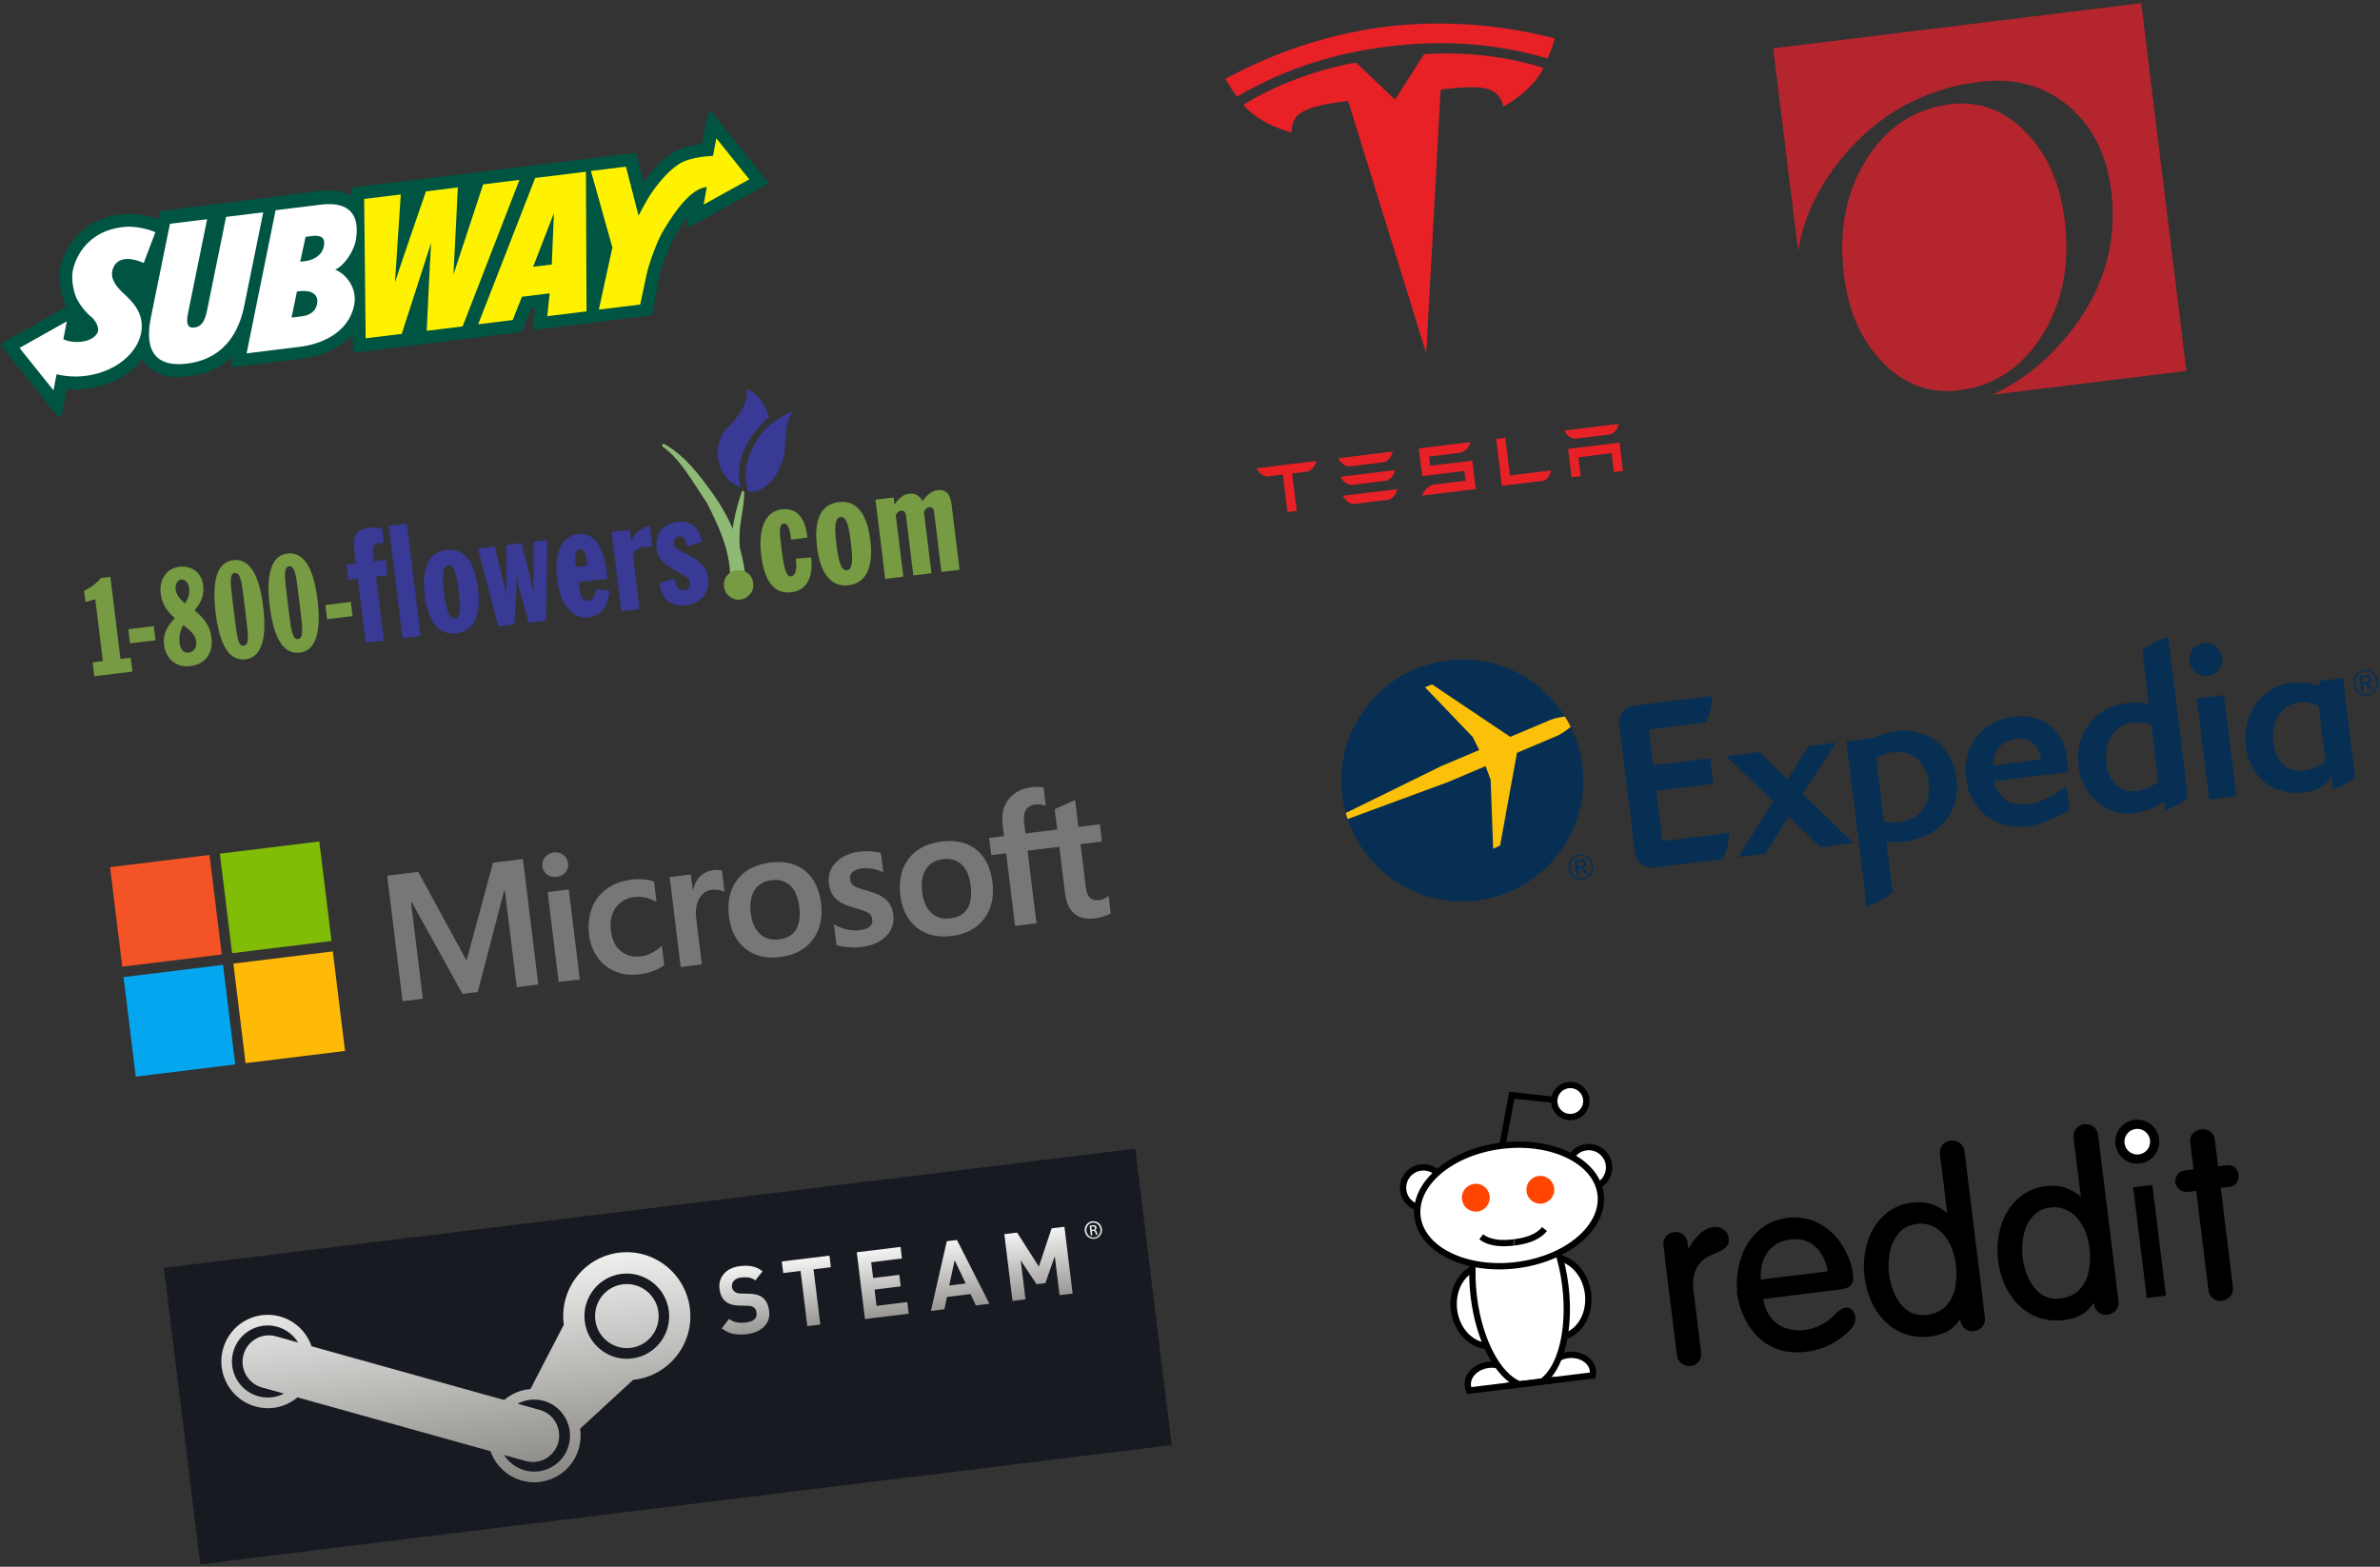 <?xml version="1.0" encoding="UTF-8" standalone="no"?>
<svg width="518px" height="341px" viewBox="0 0 518 341" version="1.1" xmlns="http://www.w3.org/2000/svg" xmlns:xlink="http://www.w3.org/1999/xlink">
    <rect x="0" y="0" width="518" height="341" fill="#333333" stroke="none"/>
    <!-- Generator: Sketch 41.2 (35397) - http://www.bohemiancoding.com/sketch -->
    <title>Group 2</title>
    <desc>Created with Sketch.</desc>
    <defs>
        <linearGradient x1="50%" y1="0%" x2="50%" y2="100%" id="linearGradient-1">
            <stop stop-color="#F6F6F6" offset="0%"></stop>
            <stop stop-color="#989693" offset="100%"></stop>
        </linearGradient>
        <linearGradient x1="50%" y1="0%" x2="50%" y2="100%" id="linearGradient-2">
            <stop stop-color="#EFEFEE" offset="0%"></stop>
            <stop stop-color="#84827E" offset="100%"></stop>
        </linearGradient>
    </defs>
    <g id="Page-1" stroke="none" stroke-width="1" fill="none" fill-rule="evenodd">
        <g id="Desktop-HD-Copy-5" transform="translate(-122, -913)">
            <g id="Group-2" transform="translate(386.952, 1074.657) rotate(-7) translate(-386.952, -1074.657) translate(133.452, 924.157)">
                <g id="Overstock_com" transform="translate(392, 15)" fill="#B4252E">
                    <g id="Group-16" transform="translate(-0, -0)">
                        <path d="M0,0.232 L0,44.716 C2.012,37.733 5.98,31.41 11.931,25.756 C20.921,17.213 31.525,12.942 43.737,12.942 C51.314,12.942 57.46,15.443 62.172,20.445 C66.883,25.446 69.241,31.98 69.241,40.046 C69.241,51.72 64.724,61.811 55.696,70.321 C50.416,75.299 44.559,78.809 38.137,80.876 L80.701,80.876 L80.701,0.232 L0,0.232 Z M50.555,69.272 C55.798,62.767 58.418,54.693 58.418,45.047 C58.418,36.974 56.371,30.281 52.275,24.967 C48.179,19.654 43.03,16.997 36.831,16.997 C28.977,16.997 22.42,20.243 17.159,26.732 C11.898,33.221 9.268,41.321 9.268,51.029 C9.268,59.138 11.316,65.832 15.411,71.112 C19.508,76.393 24.712,79.031 31.024,79.031 C38.803,79.031 45.313,75.778 50.555,69.272 L50.555,69.272 Z" id="Fill-15"></path>
                    </g>
                </g>
                <g id="Reddit_logo_and_wordmark" transform="translate(280, 233)">
                    <g id="svg2">
                        <g id="g12" transform="translate(91.5, 32.5) scale(1, -1) translate(-91.5, -32.5) ">
                            <g id="g16">
                                <g id="g18-Clipped">
                                    <g id="g18">
                                        <g id="g24" transform="translate(23.534, 9.394)" fill="#FFFFFF">
                                            <path d="M8.201,18.043 C12.198,18.043 15.438,14.134 15.438,9.31 C15.438,4.484 12.198,0.577 8.201,0.577 C4.204,0.577 0.968,4.484 0.968,9.31 C0.968,14.134 4.204,18.043 8.201,18.043" id="path26"></path>
                                        </g>
                                        <g id="g28" transform="translate(23.534, 9.394)" stroke="#000000" stroke-width="1.375">
                                            <path d="M8.201,18.043 C12.198,18.043 15.438,14.134 15.438,9.31 C15.438,4.484 12.198,0.577 8.201,0.577 C4.204,0.577 0.968,4.484 0.968,9.31 C0.968,14.134 4.204,18.043 8.201,18.043 Z" id="path30"></path>
                                        </g>
                                        <g id="g32" transform="translate(10.508, 0.879)" fill="#FFFFFF">
                                            <path d="M9.841,3.64207309e-16 C9.945,0.323 10.019,0.658 10.019,1.009 C10.019,3.241 7.786,5.05 5.032,5.05 C2.278,5.05 0.048,3.241 0.048,1.009 C0.048,0.658 0.12,0.323 0.225,0 L9.841,3.64207309e-16 Z" id="path34"></path>
                                        </g>
                                        <g id="g36" transform="translate(10.508, 0.879)" stroke="#000000" stroke-width="1.375">
                                            <path d="M9.841,3.64207309e-16 C9.945,0.323 10.019,0.658 10.019,1.009 C10.019,3.241 7.786,5.05 5.032,5.05 C2.278,5.05 0.048,3.241 0.048,1.009 C0.048,0.658 0.12,0.323 0.225,0 L9.841,3.64207309e-16 Z" id="path38"></path>
                                        </g>
                                        <g id="g40" transform="translate(27.969, 0.879)" fill="#FFFFFF">
                                            <path d="M9.841,3.64207309e-16 C9.945,0.323 10.017,0.658 10.017,1.009 C10.017,3.241 7.785,5.05 5.031,5.05 C2.277,5.05 0.046,3.241 0.046,1.009 C0.046,0.658 0.118,0.323 0.221,0 L9.841,3.64207309e-16 Z" id="path42"></path>
                                        </g>
                                        <g id="g44" transform="translate(27.969, 0.879)" stroke="#000000" stroke-width="1.375">
                                            <path d="M9.841,3.64207309e-16 C9.945,0.323 10.017,0.658 10.017,1.009 C10.017,3.241 7.785,5.05 5.031,5.05 C2.277,5.05 0.046,3.241 0.046,1.009 C0.046,0.658 0.118,0.323 0.221,0 L9.841,3.64207309e-16 Z" id="path46"></path>
                                        </g>
                                        <g id="g48" transform="translate(0.802, 40.983)" fill="#FFFFFF">
                                            <path d="M9.841,4.921 C9.841,2.472 7.857,0.489 5.408,0.489 C2.961,0.489 0.978,2.472 0.978,4.921 C0.978,7.37 2.961,9.354 5.408,9.354 C7.857,9.354 9.841,7.37 9.841,4.921" id="path50"></path>
                                        </g>
                                        <g id="g52" transform="translate(0.802, 40.983)" stroke="#000000" stroke-width="1.375">
                                            <path d="M9.841,4.921 C9.841,2.472 7.857,0.489 5.408,0.489 C2.961,0.489 0.978,2.472 0.978,4.921 C0.978,7.37 2.961,9.354 5.408,9.354 C7.857,9.354 9.841,7.37 9.841,4.921 Z" id="path54"></path>
                                        </g>
                                        <g id="g56" transform="translate(37.055, 40.983)" fill="#FFFFFF">
                                            <path d="M9.841,4.921 C9.841,2.472 7.857,0.489 5.408,0.489 C2.961,0.489 0.978,2.472 0.978,4.921 C0.978,7.37 2.961,9.354 5.408,9.354 C7.857,9.354 9.841,7.37 9.841,4.921" id="path58"></path>
                                        </g>
                                        <g id="g60" transform="translate(37.055, 40.983)" stroke="#000000" stroke-width="1.375">
                                            <path d="M9.841,4.921 C9.841,2.472 7.857,0.489 5.408,0.489 C2.961,0.489 0.978,2.472 0.978,4.921 C0.978,7.37 2.961,9.354 5.408,9.354 C7.857,9.354 9.841,7.37 9.841,4.921 Z" id="path62"></path>
                                        </g>
                                        <g id="g64" transform="translate(24.502, 52.618)" stroke-width="1.375" stroke="#000000">
                                            <polyline id="path66" points="12.122 8.841 3.258 10.928 0.001 0.63"></polyline>
                                        </g>
                                        <g id="g68" transform="translate(8.61, 9.394)" fill="#FFFFFF">
                                            <path d="M8.201,18.043 C12.198,18.043 15.436,14.134 15.436,9.31 C15.436,4.484 12.198,0.577 8.201,0.577 C4.206,0.577 0.968,4.484 0.968,9.31 C0.968,14.134 4.206,18.043 8.201,18.043" id="path70"></path>
                                        </g>
                                        <g id="g72" transform="translate(8.61, 9.394)" stroke="#000000" stroke-width="1.375">
                                            <path d="M8.201,18.043 C12.198,18.043 15.436,14.134 15.436,9.31 C15.436,4.484 12.198,0.577 8.201,0.577 C4.206,0.577 0.968,4.484 0.968,9.31 C0.968,14.134 4.206,18.043 8.201,18.043 Z" id="path74"></path>
                                        </g>
                                        <g id="g76" transform="translate(36.534, 56.822)" fill="#FFFFFF">
                                            <path d="M7.201,3.921 C7.201,1.992 5.636,0.427 3.709,0.427 C1.777,0.427 0.214,1.992 0.214,3.921 C0.214,5.851 1.777,7.414 3.709,7.414 C5.636,7.414 7.201,5.851 7.201,3.921" id="path78"></path>
                                        </g>
                                        <g id="g80" transform="translate(36.534, 56.822)" stroke="#000000" stroke-width="1.375">
                                            <path d="M7.201,3.921 C7.201,1.992 5.636,0.427 3.709,0.427 C1.777,0.427 0.214,1.992 0.214,3.921 C0.214,5.851 1.777,7.414 3.709,7.414 C5.636,7.414 7.201,5.851 7.201,3.921 Z" id="path82"></path>
                                        </g>
                                        <g id="g84" transform="translate(13.588, 0.875)" fill="#FFFFFF">
                                            <path d="M8.201,0 L13.106,0 C17.462,2.267 20.69,10.399 20.69,20.111 C20.69,31.576 16.196,40.87 10.653,40.87 C5.109,40.87 0.617,31.576 0.617,20.111 C0.617,10.399 3.845,2.267 8.201,0" id="path86"></path>
                                        </g>
                                        <g id="g88" transform="translate(13.588, 0.875)" stroke="#000000" stroke-width="1.375">
                                            <path d="M8.201,0 L13.106,0 C17.462,2.267 20.69,10.399 20.69,20.111 C20.69,31.576 16.196,40.87 10.653,40.87 C5.109,40.87 0.617,31.576 0.617,20.111 C0.617,10.399 3.845,2.267 8.201,0 Z" id="path90"></path>
                                        </g>
                                        <g id="g92" transform="translate(3.309, 26.686)" fill="#FFFFFF">
                                            <path d="M41.006,13.122 C41.006,5.887 32.019,0.023 20.931,0.023 C9.845,0.023 0.858,5.887 0.858,13.122 C0.858,20.357 9.845,26.223 20.931,26.223 C32.019,26.223 41.006,20.357 41.006,13.122" id="path94"></path>
                                        </g>
                                        <g id="g96" transform="translate(3.309, 26.686)" stroke="#000000" stroke-width="1.375">
                                            <path d="M41.006,13.122 C41.006,5.887 32.019,0.023 20.931,0.023 C9.845,0.023 0.858,5.887 0.858,13.122 C0.858,20.357 9.845,26.223 20.931,26.223 C32.019,26.223 41.006,20.357 41.006,13.122 Z" id="path98"></path>
                                        </g>
                                        <g id="g100" transform="translate(18.961, 0.879)" stroke="#000000" stroke-width="1.375">
                                            <path d="M0,0 L10.819,0" id="path102"></path>
                                        </g>
                                        <g id="g104" transform="translate(56.898, 0.681)" fill="#000000">
                                            <path d="M0,26.244 C0,26.972 0.218,27.551 0.658,27.981 C1.097,28.406 1.629,28.622 2.255,28.622 C2.893,28.622 3.438,28.412 3.884,27.994 C4.334,27.571 4.558,26.99 4.558,26.244 L4.558,23.88 L4.662,23.88 C5.352,25.088 6.258,26.178 7.384,27.154 C8.511,28.127 9.692,28.642 10.926,28.693 C11.618,28.693 12.228,28.463 12.763,28.01 C13.296,27.556 13.566,26.993 13.566,26.318 C13.566,25.527 13.293,24.948 12.745,24.576 C12.197,24.203 11.4,23.884 10.355,23.613 C9.312,23.341 8.634,23.124 8.324,22.952 C5.813,21.591 4.558,19.26 4.558,15.961 L4.558,2.387 C4.558,1.634 4.347,1.05 3.923,0.636 C3.5,0.221 2.977,0.015 2.355,0.015 C1.698,0.015 1.14,0.231 0.684,0.666 C0.226,1.104 0,1.716 0,2.495 L0,26.244 Z" id="path106"></path>
                                        </g>
                                        <g id="g108" transform="translate(56.898, 0.681)" stroke="#000000" stroke-width="0.747">
                                            <path d="M0,26.244 C0,26.972 0.218,27.551 0.658,27.981 C1.097,28.406 1.629,28.622 2.255,28.622 C2.893,28.622 3.438,28.412 3.884,27.994 C4.334,27.571 4.558,26.99 4.558,26.244 L4.558,23.88 L4.662,23.88 C5.352,25.088 6.258,26.178 7.384,27.154 C8.511,28.127 9.692,28.642 10.926,28.693 C11.618,28.693 12.228,28.463 12.763,28.01 C13.296,27.556 13.566,26.993 13.566,26.318 C13.566,25.527 13.293,24.948 12.745,24.576 C12.197,24.203 11.4,23.884 10.355,23.613 C9.312,23.341 8.634,23.124 8.324,22.952 C5.813,21.591 4.558,19.26 4.558,15.961 L4.558,2.387 C4.558,1.634 4.347,1.05 3.923,0.636 C3.5,0.221 2.977,0.015 2.355,0.015 C1.698,0.015 1.14,0.231 0.684,0.666 C0.226,1.104 0,1.716 0,2.495 L0,26.244 Z" id="path110"></path>
                                        </g>
                                        <g id="g112" transform="translate(71.368, 0.349)" fill="#000000">
                                            <path d="M4.921,16.402 L20.346,16.402 C20.296,18.976 19.611,21.038 18.29,22.604 C16.97,24.167 15.162,24.978 12.864,25.028 C10.525,25.028 8.644,24.269 7.215,22.76 C5.788,21.248 5.024,19.127 4.921,16.402 M0.254,14.936 C0.358,17.331 0.909,19.599 1.903,21.751 C2.898,23.897 4.317,25.635 6.161,26.972 C8.003,28.307 10.17,28.99 12.659,29.024 C15.075,29.024 17.223,28.373 19.101,27.069 C20.975,25.765 22.424,24.039 23.444,21.891 C24.466,19.739 24.976,17.495 24.976,15.149 C24.976,13.647 24.118,12.894 22.402,12.894 L4.921,12.894 C4.955,11.031 5.352,9.454 6.116,8.172 C6.879,6.889 7.899,5.931 9.182,5.295 C10.463,4.66 11.882,4.343 13.443,4.343 C16.178,4.343 18.691,5.309 20.977,7.245 C21.764,7.814 22.343,8.096 22.712,8.096 C23.227,8.096 23.626,7.904 23.915,7.522 C24.202,7.14 24.345,6.676 24.345,6.135 C24.345,5.549 24.118,4.986 23.665,4.447 C22.634,3.353 21.172,2.396 19.281,1.576 C17.39,0.756 15.354,0.346 13.176,0.346 C10.893,0.346 8.908,0.774 7.224,1.637 C5.537,2.495 4.181,3.641 3.151,5.062 C2.119,6.484 1.37,8.022 0.897,9.674 C0.426,11.321 0.177,12.991 0.153,14.679 C0.197,14.764 0.223,14.828 0.236,14.864 C0.248,14.905 0.254,14.926 0.254,14.936" id="path114"></path>
                                        </g>
                                        <g id="g116" transform="translate(71.368, 0.349)" stroke="#000000" stroke-width="0.747">
                                            <path d="M4.921,16.402 L20.346,16.402 C20.296,18.976 19.611,21.038 18.29,22.604 C16.97,24.167 15.162,24.978 12.864,25.028 C10.525,25.028 8.644,24.269 7.215,22.76 C5.788,21.248 5.024,19.127 4.921,16.402 Z M0.254,14.936 C0.358,17.331 0.909,19.599 1.903,21.751 C2.898,23.897 4.317,25.635 6.161,26.972 C8.003,28.307 10.17,28.99 12.659,29.024 C15.075,29.024 17.223,28.373 19.101,27.069 C20.975,25.765 22.424,24.039 23.444,21.891 C24.466,19.739 24.976,17.495 24.976,15.149 C24.976,13.647 24.118,12.894 22.402,12.894 L4.921,12.894 C4.955,11.031 5.352,9.454 6.116,8.172 C6.879,6.889 7.899,5.931 9.182,5.295 C10.463,4.66 11.882,4.343 13.443,4.343 C16.178,4.343 18.691,5.309 20.977,7.245 C21.764,7.814 22.343,8.096 22.712,8.096 C23.227,8.096 23.626,7.904 23.915,7.522 C24.202,7.14 24.345,6.676 24.345,6.135 C24.345,5.549 24.118,4.986 23.665,4.447 C22.634,3.353 21.172,2.396 19.281,1.576 C17.39,0.756 15.354,0.346 13.176,0.346 C10.893,0.346 8.908,0.774 7.224,1.637 C5.537,2.495 4.181,3.641 3.151,5.062 C2.119,6.484 1.37,8.022 0.897,9.674 C0.426,11.321 0.177,12.991 0.153,14.679 C0.197,14.764 0.223,14.828 0.236,14.864 C0.248,14.905 0.254,14.926 0.254,14.936 L0.254,14.936 Z" id="path118"></path>
                                        </g>
                                        <g id="g120" transform="translate(99.212, 0.354)" fill="#000000">
                                            <path d="M4.921,14.762 C4.921,11.918 5.534,9.492 6.764,7.486 C7.99,5.482 9.823,4.43 12.256,4.34 C14.195,4.34 15.764,4.84 16.973,5.849 C18.171,6.855 19.032,8.134 19.544,9.684 C20.062,11.236 20.337,12.892 20.385,14.659 C20.385,16.691 20.057,18.497 19.396,20.078 C18.74,21.658 17.823,22.88 16.653,23.738 C15.481,24.594 14.157,25.024 12.677,25.024 C10.932,25.024 9.486,24.507 8.329,23.488 C7.174,22.463 6.326,21.174 5.788,19.622 C5.254,18.072 4.965,16.45 4.921,14.762 L4.921,14.762 Z M19.858,25.242 L19.858,39.044 C19.858,39.766 20.083,40.33 20.531,40.742 C20.98,41.155 21.512,41.36 22.119,41.36 C22.796,41.36 23.357,41.155 23.81,40.744 C24.259,40.332 24.486,39.733 24.486,38.946 L24.486,2.716 C24.486,1.97 24.253,1.391 23.79,0.969 C23.329,0.549 22.77,0.341 22.119,0.341 C21.54,0.341 21.015,0.549 20.551,0.968 C20.09,1.386 19.858,1.934 19.858,2.606 L19.858,4.119 L19.752,4.119 C19.255,3.11 18.443,2.245 17.311,1.517 C16.181,0.791 14.654,0.4 12.73,0.341 C10.261,0.341 8.091,0.943 6.23,2.152 C4.365,3.358 2.921,5.039 1.891,7.199 C0.868,9.354 0.336,11.802 0.294,14.544 C0.294,16.506 0.579,18.371 1.153,20.142 C1.729,21.917 2.541,23.464 3.587,24.789 C4.634,26.109 5.89,27.146 7.352,27.894 C8.815,28.644 10.419,29.019 12.162,29.019 C15.307,29.019 17.841,27.759 19.752,25.242 L19.858,25.242 Z" id="path122"></path>
                                        </g>
                                        <g id="g124" transform="translate(99.212, 0.354)" stroke="#000000" stroke-width="0.747">
                                            <path d="M4.921,14.762 C4.921,11.918 5.534,9.492 6.764,7.486 C7.99,5.482 9.823,4.43 12.256,4.34 C14.195,4.34 15.764,4.84 16.973,5.849 C18.171,6.855 19.032,8.134 19.544,9.684 C20.062,11.236 20.337,12.892 20.385,14.659 C20.385,16.691 20.057,18.497 19.396,20.078 C18.74,21.658 17.823,22.88 16.653,23.738 C15.481,24.594 14.157,25.024 12.677,25.024 C10.932,25.024 9.486,24.507 8.329,23.488 C7.174,22.463 6.326,21.174 5.788,19.622 C5.254,18.072 4.965,16.45 4.921,14.762 Z M19.858,25.242 L19.858,39.044 C19.858,39.766 20.083,40.33 20.531,40.742 C20.98,41.155 21.512,41.36 22.119,41.36 C22.796,41.36 23.357,41.155 23.81,40.744 C24.259,40.332 24.486,39.733 24.486,38.946 L24.486,2.716 C24.486,1.97 24.253,1.391 23.79,0.969 C23.329,0.549 22.77,0.341 22.119,0.341 C21.54,0.341 21.015,0.549 20.551,0.968 C20.09,1.386 19.858,1.934 19.858,2.606 L19.858,4.119 L19.752,4.119 C19.255,3.11 18.443,2.245 17.311,1.517 C16.181,0.791 14.654,0.4 12.73,0.341 C10.261,0.341 8.091,0.943 6.23,2.152 C4.365,3.358 2.921,5.039 1.891,7.199 C0.868,9.354 0.336,11.802 0.294,14.544 C0.294,16.506 0.579,18.371 1.153,20.142 C1.729,21.917 2.541,23.464 3.587,24.789 C4.634,26.109 5.89,27.146 7.352,27.894 C8.815,28.644 10.419,29.019 12.162,29.019 C15.307,29.019 17.841,27.759 19.752,25.242 L19.858,25.242 Z" id="path126"></path>
                                        </g>
                                        <g id="g128" transform="translate(128.508, 0.354)" fill="#000000">
                                            <path d="M4.921,14.762 C4.921,11.918 5.533,9.492 6.763,7.486 C7.991,5.482 9.822,4.43 12.256,4.34 C14.195,4.34 15.768,4.84 16.967,5.849 C18.172,6.855 19.03,8.134 19.544,9.684 C20.059,11.236 20.339,12.892 20.383,14.659 C20.383,16.691 20.055,18.497 19.398,20.078 C18.741,21.658 17.825,22.88 16.653,23.738 C15.481,24.594 14.155,25.024 12.677,25.024 C10.932,25.024 9.482,24.507 8.328,23.488 C7.171,22.463 6.328,21.174 5.79,19.622 C5.252,18.072 4.963,16.45 4.921,14.762 L4.921,14.762 Z M19.854,25.242 L19.854,39.044 C19.854,39.766 20.08,40.33 20.533,40.742 C20.982,41.155 21.509,41.36 22.117,41.36 C22.793,41.36 23.36,41.155 23.808,40.744 C24.259,40.332 24.482,39.733 24.482,38.946 L24.482,2.716 C24.482,1.97 24.251,1.391 23.79,0.969 C23.328,0.549 22.767,0.341 22.117,0.341 C21.536,0.341 21.013,0.549 20.551,0.968 C20.088,1.386 19.854,1.934 19.854,2.606 L19.854,4.119 L19.752,4.119 C19.253,3.11 18.441,2.245 17.311,1.517 C16.183,0.791 14.656,0.4 12.73,0.341 C10.26,0.341 8.093,0.943 6.228,2.152 C4.361,3.358 2.918,5.039 1.893,7.199 C0.869,9.354 0.335,11.802 0.294,14.544 C0.294,16.506 0.581,18.371 1.155,20.142 C1.73,21.917 2.539,23.464 3.586,24.789 C4.634,26.109 5.888,27.146 7.35,27.894 C8.813,28.644 10.417,29.019 12.159,29.019 C15.305,29.019 17.838,27.759 19.752,25.242 L19.854,25.242 Z" id="path130"></path>
                                        </g>
                                        <g id="g132" transform="translate(128.508, 0.354)" stroke="#000000" stroke-width="0.747">
                                            <path d="M4.921,14.762 C4.921,11.918 5.533,9.492 6.763,7.486 C7.991,5.482 9.822,4.43 12.256,4.34 C14.195,4.34 15.768,4.84 16.967,5.849 C18.172,6.855 19.03,8.134 19.544,9.684 C20.059,11.236 20.339,12.892 20.383,14.659 C20.383,16.691 20.055,18.497 19.398,20.078 C18.741,21.658 17.825,22.88 16.653,23.738 C15.481,24.594 14.155,25.024 12.677,25.024 C10.932,25.024 9.482,24.507 8.328,23.488 C7.171,22.463 6.328,21.174 5.79,19.622 C5.252,18.072 4.963,16.45 4.921,14.762 Z M19.854,25.242 L19.854,39.044 C19.854,39.766 20.08,40.33 20.533,40.742 C20.982,41.155 21.509,41.36 22.117,41.36 C22.793,41.36 23.36,41.155 23.808,40.744 C24.259,40.332 24.482,39.733 24.482,38.946 L24.482,2.716 C24.482,1.97 24.251,1.391 23.79,0.969 C23.328,0.549 22.767,0.341 22.117,0.341 C21.536,0.341 21.013,0.549 20.551,0.968 C20.088,1.386 19.854,1.934 19.854,2.606 L19.854,4.119 L19.752,4.119 C19.253,3.11 18.441,2.245 17.311,1.517 C16.183,0.791 14.656,0.4 12.73,0.341 C10.26,0.341 8.093,0.943 6.228,2.152 C4.361,3.358 2.918,5.039 1.893,7.199 C0.869,9.354 0.335,11.802 0.294,14.544 C0.294,16.506 0.581,18.371 1.155,20.142 C1.73,21.917 2.539,23.464 3.586,24.789 C4.634,26.109 5.888,27.146 7.35,27.894 C8.813,28.644 10.417,29.019 12.159,29.019 C15.305,29.019 17.838,27.759 19.752,25.242 L19.854,25.242 Z" id="path134"></path>
                                        </g>
                                        <g id="g136" transform="translate(168.53, 0.492)" fill="#000000">
                                            <path d="M4.921,24.604 L2.879,24.604 C2.223,24.604 1.696,24.791 1.299,25.163 C0.905,25.535 0.677,25.998 0.609,26.546 C0.745,27.917 1.502,28.603 2.879,28.603 L4.921,28.603 L4.921,34.858 C4.921,35.541 5.141,36.072 5.577,36.45 C6.015,36.823 6.546,37.012 7.181,37.012 C7.853,37.012 8.419,36.822 8.872,36.441 C9.323,36.059 9.553,35.495 9.553,34.744 L9.553,28.603 L11.592,28.603 C12.295,28.603 12.83,28.412 13.197,28.037 C13.566,27.659 13.752,27.166 13.752,26.546 C13.752,26.021 13.566,25.568 13.212,25.184 C12.85,24.799 12.385,24.604 11.811,24.604 L9.553,24.604 L9.553,2.48 C9.553,1.776 9.308,1.22 8.826,0.812 C8.346,0.405 7.758,0.203 7.079,0.203 C6.472,0.203 5.956,0.405 5.546,0.812 C5.132,1.22 4.921,1.811 4.921,2.58 L4.921,24.604 Z" id="path138"></path>
                                        </g>
                                        <g id="g140" transform="translate(168.53, 0.492)" stroke="#000000" stroke-width="0.747">
                                            <path d="M4.921,24.604 L2.879,24.604 C2.223,24.604 1.696,24.791 1.299,25.163 C0.905,25.535 0.677,25.998 0.609,26.546 C0.745,27.917 1.502,28.603 2.879,28.603 L4.921,28.603 L4.921,34.858 C4.921,35.541 5.141,36.072 5.577,36.45 C6.015,36.823 6.546,37.012 7.181,37.012 C7.853,37.012 8.419,36.822 8.872,36.441 C9.323,36.059 9.553,35.495 9.553,34.744 L9.553,28.603 L11.592,28.603 C12.295,28.603 12.83,28.412 13.197,28.037 C13.566,27.659 13.752,27.166 13.752,26.546 C13.752,26.021 13.566,25.568 13.212,25.184 C12.85,24.799 12.385,24.604 11.811,24.604 L9.553,24.604 L9.553,2.48 C9.553,1.776 9.308,1.22 8.826,0.812 C8.346,0.405 7.758,0.203 7.079,0.203 C6.472,0.203 5.956,0.405 5.546,0.812 C5.132,1.22 4.921,1.811 4.921,2.58 L4.921,24.604 Z" id="path142"></path>
                                        </g>
                                        <g id="g144" transform="translate(157.234, 32.999)" fill="#FFFFFF">
                                            <path d="M8.201,3.921 C8.201,1.829 6.505,0.133 4.414,0.133 C2.323,0.133 0.628,1.829 0.628,3.921 C0.628,6.012 2.323,7.708 4.414,7.708 C6.505,7.708 8.201,6.012 8.201,3.921" id="path146"></path>
                                        </g>
                                        <g id="g148" transform="translate(157.234, 32.999)" stroke="#000000" stroke-width="2">
                                            <path d="M8.201,3.921 C8.201,1.829 6.505,0.133 4.414,0.133 C2.323,0.133 0.628,1.829 0.628,3.921 C0.628,6.012 2.323,7.708 4.414,7.708 C6.505,7.708 8.201,6.012 8.201,3.921 Z" id="path150"></path>
                                        </g>
                                        <g id="g152" transform="translate(161.655, 2.571)" stroke="#000000" stroke-width="4.2">
                                            <path d="M0,24.604 L0,0.341" id="path154"></path>
                                        </g>
                                        <g id="g156" transform="translate(14.697, 39.085)" fill="#FF4500">
                                            <path d="M4.921,3.28 C4.921,1.985 3.869,0.935 2.575,0.935 C1.278,0.935 0.228,1.985 0.228,3.28 C0.228,4.578 1.278,5.628 2.575,5.628 C3.869,5.628 4.921,4.578 4.921,3.28" id="path158"></path>
                                        </g>
                                        <g id="g160" transform="translate(14.697, 39.085)" stroke="#FF4500" stroke-width="1.375">
                                            <path d="M4.921,3.28 C4.921,1.985 3.869,0.935 2.575,0.935 C1.278,0.935 0.228,1.985 0.228,3.28 C0.228,4.578 1.278,5.628 2.575,5.628 C3.869,5.628 4.921,4.578 4.921,3.28 Z" id="path162"></path>
                                        </g>
                                        <g id="g164" transform="translate(28.84, 39.085)" fill="#FF4500">
                                            <path d="M4.921,3.28 C4.921,1.985 3.871,0.935 2.575,0.935 C1.281,0.935 0.23,1.985 0.23,3.28 C0.23,4.578 1.281,5.628 2.575,5.628 C3.871,5.628 4.921,4.578 4.921,3.28" id="path166"></path>
                                        </g>
                                        <g id="g168" transform="translate(28.84, 39.085)" stroke="#FF4500" stroke-width="1.375">
                                            <path d="M4.921,3.28 C4.921,1.985 3.871,0.935 2.575,0.935 C1.281,0.935 0.23,1.985 0.23,3.28 C0.23,4.578 1.281,5.628 2.575,5.628 C3.871,5.628 4.921,4.578 4.921,3.28 Z" id="path170"></path>
                                        </g>
                                        <g id="g172" transform="translate(17.404, 31.498)" stroke="#000000" stroke-width="1.375">
                                            <path d="M0,2.28 C1.748,0.532 4.57,0.196 6.909,0.196" id="path174"></path>
                                        </g>
                                        <g id="g176" transform="translate(24.071, 31.498)" stroke="#000000" stroke-width="1.375">
                                            <path d="M7.201,2.28 C5.451,0.532 2.633,0.196 0.293,0.196" id="path178"></path>
                                        </g>
                                    </g>
                                </g>
                            </g>
                        </g>
                    </g>
                </g>
                <g id="Steam_logo" transform="translate(12, 236)">
                    <g id="Group">
                        <polygon id="Shape" fill="#171A21" points="8.73 0 213 0 213 65 0 65 0 0"></polygon>
                        <path d="M128.1,28.602 C127.091,29.392 125.803,29.786 124.219,29.786 C123.077,29.786 122.079,29.64 121.225,29.343 C120.376,29.05 119.601,28.556 118.906,27.857 L120.748,26.009 C121.181,26.446 121.695,26.762 122.29,26.954 C122.884,27.149 123.54,27.246 124.263,27.246 C125.977,27.246 126.838,26.636 126.838,25.427 C126.838,24.916 126.707,24.519 126.449,24.236 C126.19,23.955 125.74,23.769 125.097,23.671 L124.279,23.544 L123.337,23.425 C122.094,23.244 121.15,22.841 120.509,22.211 C119.812,21.513 119.465,20.552 119.465,19.335 C119.465,18.007 119.922,16.932 120.834,16.121 C121.749,15.304 122.981,14.898 124.54,14.898 C125.557,14.898 126.443,15.028 127.192,15.299 C127.945,15.567 128.626,16.003 129.235,16.606 L127.439,18.393 C127.027,17.998 126.576,17.731 126.08,17.594 C125.583,17.458 125.045,17.387 124.455,17.387 C123.732,17.387 123.177,17.559 122.789,17.91 C122.4,18.26 122.206,18.699 122.206,19.233 C122.206,19.616 122.356,19.964 122.655,20.266 C122.957,20.573 123.399,20.77 123.985,20.853 L124.862,20.974 L125.703,21.099 C126.356,21.195 126.903,21.334 127.346,21.511 C127.79,21.685 128.168,21.93 128.481,22.232 C129.232,22.943 129.605,23.98 129.605,25.341 C129.605,26.727 129.101,27.811 128.1,28.602 L128.1,28.602 Z M140.301,17.548 L140.301,29.652 L137.455,29.652 L137.455,17.548 L133.652,17.548 L133.652,15.006 L144.103,15.006 L144.103,17.548 L140.301,17.548 L140.301,17.548 Z M150.09,29.651 L150.09,15.005 L159.685,15.005 L159.685,17.547 L152.943,17.547 L152.943,21.002 L158.685,21.002 L158.685,23.544 L152.943,23.544 L152.943,27.109 L159.685,27.109 L159.685,29.651 L150.09,29.651 Z M174.412,29.651 L173.557,27.056 L168.383,27.056 L167.504,29.651 L164.541,29.651 L169.836,15.005 L172.062,15.005 L177.384,29.651 L174.412,29.651 L174.412,29.651 Z M171.022,19.324 L169.181,24.644 L172.799,24.644 L171.022,19.324 Z M192.765,29.651 L192.765,21.118 L190.006,26.673 L188.086,26.673 L185.293,21.118 L185.293,29.651 L182.447,29.651 L182.447,15.005 L185.258,15.005 L189.046,22.922 L192.817,15.005 L195.628,15.005 L195.628,29.651 L192.765,29.651 L192.765,29.651 Z M201.791,14.554 C202.839,14.554 203.677,15.407 203.677,16.476 C203.677,17.559 202.839,18.402 201.791,18.402 C200.744,18.402 199.906,17.559 199.906,16.476 C199.906,15.407 200.744,14.554 201.791,14.554 Z M201.791,14.856 C200.953,14.856 200.272,15.578 200.272,16.476 C200.272,17.389 200.953,18.105 201.791,18.105 C202.647,18.114 203.328,17.389 203.328,16.484 C203.328,15.578 202.647,14.856 201.791,14.856 L201.791,14.856 Z M201.442,17.594 L201.093,17.594 L201.093,15.451 C201.268,15.427 201.442,15.4 201.704,15.4 C202.018,15.4 202.228,15.469 202.367,15.562 C202.49,15.657 202.56,15.801 202.56,16.007 C202.56,16.289 202.367,16.456 202.14,16.527 L202.14,16.542 C202.333,16.576 202.455,16.748 202.49,17.062 C202.542,17.396 202.594,17.526 202.629,17.594 L202.28,17.594 C202.228,17.526 202.175,17.329 202.123,17.048 C202.071,16.774 201.948,16.674 201.669,16.674 L201.442,16.674 L201.442,17.594 L201.442,17.594 Z M201.442,16.405 L201.687,16.405 C201.966,16.405 202.193,16.305 202.193,16.04 C202.193,15.852 202.053,15.666 201.687,15.666 C201.564,15.666 201.495,15.673 201.442,15.683 L201.442,16.405 Z" id="Shape" fill="url(#linearGradient-1)"></path>
                        <path d="M98.717,8.784 C91.085,8.784 84.879,15.029 84.879,22.706 C84.879,22.768 84.879,22.829 84.882,22.887 L75.968,35.894 C74.524,35.831 73.075,36.084 71.701,36.653 C71.095,36.901 70.527,37.206 69.995,37.558 L29.82,20.847 C29.144,17.701 27.006,14.924 23.835,13.592 C18.693,11.438 12.768,13.894 10.624,19.07 C8.482,24.241 10.924,30.204 16.066,32.359 C18.555,33.403 21.3,33.408 23.797,32.377 C24.371,32.138 24.912,31.843 25.429,31.514 L65.693,48.263 C66.388,51.38 68.518,54.117 71.661,55.433 C76.802,57.592 82.73,55.132 84.87,49.964 C85.425,48.615 85.685,47.197 85.647,45.783 L98.403,36.627 C98.507,36.63 98.612,36.632 98.717,36.632 C106.348,36.632 112.553,30.383 112.553,22.706 C112.553,15.029 106.348,8.784 98.717,8.784 M16.954,30.214 C13.965,28.962 12.158,26.04 12.158,22.966 C12.158,21.961 12.351,20.944 12.759,19.964 C14.409,15.971 18.981,14.075 22.946,15.737 C24.818,16.521 26.213,17.958 27.006,19.674 L22.395,17.756 C19.472,16.531 16.113,17.922 14.893,20.865 C13.676,23.809 15.06,27.193 17.983,28.417 L22.608,30.339 C20.766,31.016 18.772,30.98 16.954,30.214 M82.742,49.066 C81.085,53.058 76.518,54.953 72.547,53.291 C70.716,52.524 69.333,51.12 68.535,49.446 L73.04,51.322 C75.968,52.548 79.327,51.153 80.544,48.212 C81.764,45.27 80.38,41.89 77.453,40.664 L72.797,38.726 C74.594,38.041 76.636,38.016 78.545,38.814 C80.469,39.618 81.961,41.131 82.752,43.067 C83.545,45.003 83.541,47.137 82.742,49.066 M98.717,31.985 C93.634,31.985 89.498,27.822 89.498,22.706 C89.498,17.594 93.634,13.43 98.717,13.43 C103.799,13.43 107.937,17.594 107.937,22.706 C107.937,27.822 103.799,31.985 98.717,31.985 M98.731,29.659 C94.909,29.659 91.808,26.541 91.808,22.692 C91.808,18.843 94.909,15.721 98.731,15.721 C102.556,15.721 105.658,18.843 105.658,22.692 C105.658,26.541 102.556,29.659 98.731,29.659" id="Shape" fill="url(#linearGradient-2)"></path>
                    </g>
                </g>
                <g id="Subway_restaurant">
                    <g id="Layer_1" transform="translate(-0, 0)">
                        <g id="Subway" transform="translate(0.898, 0.531)">
                            <path d="M141.923,42.6 L116.344,42.655 C115.962,42.655 115.715,42.342 115.799,41.971 L116.772,37.971 L115.86,37.971 L113.41,42.463 C113.338,42.596 113.07,42.755 112.92,42.755 L76.846,42.8 C76.503,42.8 76.252,42.516 76.29,42.179 L76.663,38.841 C72.976,42.017 67.928,42.712 64.902,42.712 L50.122,42.712 C49.707,42.712 49.462,42.371 49.595,41.976 L50.135,40.356 C47.7,42.205 44.441,43.526 40.078,43.526 C34.914,43.526 31.882,41.604 30.564,38.669 C27.43,41.721 22.641,43.49 17.814,43.49 C16.305,43.49 14.838,43.328 13.444,43.023 L11.691,48.432 C11.521,48.96 10.975,49.026 10.684,48.554 L0.557,32.133 C0.369,31.829 0.489,31.459 0.82,31.323 L15.56,25.271 C15.508,25.151 15.46,25.03 15.416,24.913 C14.674,22.963 14.49,19.692 14.988,17.579 C15.758,14.326 19.814,6.286 30.614,6.765 C32.8,6.862 35.689,7.761 37.586,8.792 L38.184,7.444 C38.247,7.256 38.517,7.062 38.715,7.062 L73.272,6.968 C75.575,6.968 78.1,7.468 80.024,8.771 L80.158,7.571 C80.188,7.309 80.452,7.075 80.715,7.075 L142.18,7.11 C142.438,7.11 142.703,7.34 142.734,7.598 L143.486,13.656 C145.945,11.054 147.894,9.447 150.38,8.19 C152.313,7.213 154.737,6.995 156.361,6.949 C156.657,6.94 156.938,6.937 157.208,6.939 L159.223,0.621 C159.392,0.092 159.938,0.025 160.232,0.497 L170.203,16.635 C170.391,16.942 170.271,17.312 169.934,17.447 L152.592,24.428 C152.088,24.633 151.689,24.266 151.85,23.744 L152.345,22.137 C151.175,23.307 149.936,24.756 148.694,26.376 C147.031,28.542 144.925,32.942 144.366,34.6 L144.21,35.053" id="Shape" fill="#005542"></path>
                            <path d="M157.054,16.368 C153.747,16.244 149.757,20.399 146.476,24.671 C144.586,27.134 142.349,31.826 141.717,33.708 C141.531,34.259 139.546,39.995 139.546,39.995 L130.475,39.995 L135.054,26.937 L132.438,9.833 L140.122,9.833 L141.55,20.759 C141.55,20.759 143.819,17.403 145.115,16.003 C147.666,13.255 149.43,11.8 151.64,10.685 C154.339,9.32 159.219,9.823 159.219,9.823 L160.406,6.1 L166.429,15.845 L155.905,20.08 L157.054,16.368 L157.054,16.368 Z M100.606,40.006 L116.768,9.868 L108.814,9.868 L99.996,28.573 C100.411,26.376 103.257,9.868 103.257,9.868 L96.263,9.868 C96.263,9.868 88.154,26.455 87.166,28.694 L90.747,9.868 L82.715,9.868 L79.344,40.006 L87.258,40.006 L96.009,21.139 C95.593,23.218 92.733,40.006 92.733,40.006 L100.606,40.006 L100.606,40.006 Z M120.216,9.868 L104.025,39.96 L111.592,39.96 L114.202,35.175 L120.289,35.175 L119.157,40.046 L127.77,40.046 L131.348,9.868 L120.216,9.868 L120.216,9.868 Z M123.334,17.956 L121.508,29 L117.418,29 L123.334,17.956 Z" id="Shape" fill="#FFF200"></path>
                            <path d="M52.414,10.076 L60.567,10.076 L53.973,29.781 C52.757,33.419 49.51,40.731 40.078,40.731 C30.645,40.731 32.294,33.418 33.511,29.781 L40.103,10.076 L48.259,10.076 L41.918,29.021 C41.651,29.821 41.262,30.86 41.235,31.658 C41.194,32.498 41.499,33.138 42.619,33.138 C43.778,33.138 44.512,32.498 44.979,31.698 C45.499,30.859 45.809,29.821 46.063,29.061 L52.414,10.076 L52.414,10.076 Z M10.523,42.968 L11.626,39.563 C13.472,40.287 15.579,40.694 17.813,40.694 C25.299,40.694 31.365,36.114 31.365,30.463 C31.365,28.034 30.039,25.997 28.37,24.047 C27.063,22.52 25.633,20.521 26.485,18.49 C27.347,16.437 29.621,15.62 33.403,17.853 L36.725,11.528 C35.315,10.608 32.446,9.643 30.491,9.557 C21.544,9.158 18.304,15.702 17.707,18.221 C17.329,19.821 17.496,22.518 18.027,23.917 C18.509,25.179 19.396,26.797 20.581,28.035 C21.605,29.099 22.016,30.681 21.701,31.429 C21.237,32.527 19.722,33.102 18.414,33.181 C16.957,33.271 15.345,33.011 14.013,32.191 L15.231,28.425 L4.317,32.907 L10.523,42.968 L10.523,42.968 Z M67.24,21.732 L68.371,21.732 C69.622,21.732 71.844,21.291 72.664,19.251 C73.698,16.669 71.579,16.488 70.433,16.488 L69.059,16.488 L67.24,21.732 L67.24,21.732 Z M63.878,33.565 L66.098,33.568 C67.841,33.568 69.404,32.904 69.838,30.977 C70.28,29.033 68.566,27.943 65.737,28.077 L63.878,33.565 Z M63.288,9.949 L73.272,9.949 C77.842,9.949 81.754,11.791 79.89,18.35 C79.232,20.658 76.938,23.547 74.592,24.384 C76.77,25.544 78.943,28.921 77.742,32.52 C75.673,38.718 69.033,40.102 64.902,40.102 L53.227,40.102 L63.288,9.949 Z" id="Shape" fill="#FFFFFF"></path>
                        </g>
                    </g>
                </g>
                <g id="Microsoft_logo_(2012)" transform="translate(11, 148)">
                    <g id="svg5358">
                        <path d="M214.947,20.781 L214.947,16.997 L210.253,16.997 L210.253,11.114 L210.095,11.162 L205.686,12.513 L205.599,12.539 L205.599,16.997 L198.64,16.997 L198.64,14.514 C198.64,13.358 198.898,12.473 199.407,11.883 C199.912,11.3 200.635,11.003 201.557,11.003 C202.22,11.003 202.907,11.16 203.597,11.468 L203.771,11.545 L203.771,7.56 L203.689,7.53 C203.045,7.298 202.168,7.181 201.082,7.181 C199.713,7.181 198.469,7.48 197.384,8.071 C196.298,8.663 195.444,9.508 194.846,10.582 C194.25,11.656 193.947,12.895 193.947,14.267 L193.947,16.997 L190.678,16.997 L190.678,20.781 L193.947,20.781 L193.947,36.722 L198.64,36.722 L198.64,20.781 L205.599,20.781 L205.599,30.912 C205.599,35.084 207.565,37.198 211.442,37.198 C212.079,37.198 212.75,37.123 213.434,36.977 C214.131,36.827 214.606,36.677 214.885,36.516 L214.947,36.48 L214.947,32.661 L214.756,32.787 C214.502,32.957 214.184,33.096 213.813,33.199 C213.439,33.304 213.127,33.357 212.886,33.357 C211.977,33.357 211.305,33.112 210.888,32.628 C210.467,32.141 210.253,31.287 210.253,30.094 L210.253,20.781 L214.947,20.781 L214.947,20.781 Z M180.199,33.357 C178.496,33.357 177.154,32.792 176.207,31.678 C175.255,30.559 174.773,28.963 174.773,26.936 C174.773,24.844 175.255,23.207 176.208,22.068 C177.155,20.937 178.485,20.363 180.161,20.363 C181.788,20.363 183.083,20.911 184.011,21.994 C184.944,23.082 185.417,24.706 185.417,26.822 C185.417,28.964 184.972,30.609 184.094,31.71 C183.223,32.802 181.913,33.357 180.199,33.357 L180.199,33.357 Z M180.408,16.522 C177.159,16.522 174.578,17.475 172.738,19.354 C170.899,21.234 169.967,23.836 169.967,27.088 C169.967,30.176 170.877,32.66 172.672,34.47 C174.467,36.281 176.911,37.198 179.933,37.198 C183.083,37.198 185.612,36.232 187.452,34.326 C189.291,32.422 190.223,29.845 190.223,26.669 C190.223,23.532 189.348,21.03 187.623,19.232 C185.897,17.433 183.469,16.522 180.408,16.522 L180.408,16.522 Z M162.401,16.521 C160.191,16.521 158.362,17.087 156.966,18.203 C155.561,19.326 154.848,20.798 154.848,22.579 C154.848,23.505 155.002,24.328 155.305,25.026 C155.609,25.726 156.081,26.342 156.707,26.859 C157.329,27.372 158.288,27.91 159.559,28.456 C160.628,28.897 161.425,29.269 161.931,29.563 C162.426,29.85 162.777,30.14 162.976,30.421 C163.168,30.697 163.266,31.074 163.266,31.539 C163.266,32.864 162.275,33.509 160.235,33.509 C159.478,33.509 158.615,33.351 157.67,33.039 C156.723,32.728 155.84,32.28 155.043,31.706 L154.848,31.566 L154.848,36.088 L154.919,36.122 C155.584,36.428 156.42,36.687 157.407,36.891 C158.392,37.094 159.286,37.198 160.064,37.198 C162.462,37.198 164.394,36.63 165.803,35.507 C167.221,34.377 167.94,32.87 167.94,31.027 C167.94,29.697 167.553,28.557 166.79,27.637 C166.033,26.725 164.718,25.888 162.884,25.147 C161.423,24.561 160.488,24.073 160.102,23.699 C159.729,23.338 159.54,22.827 159.54,22.18 C159.54,21.606 159.774,21.147 160.253,20.774 C160.735,20.4 161.407,20.21 162.249,20.21 C163.031,20.21 163.831,20.334 164.627,20.576 C165.422,20.818 166.12,21.143 166.703,21.54 L166.894,21.671 L166.894,17.381 L166.821,17.349 C166.283,17.118 165.574,16.921 164.713,16.761 C163.855,16.602 163.077,16.521 162.401,16.521 L162.401,16.521 Z M142.615,33.357 C140.912,33.357 139.569,32.792 138.623,31.678 C137.671,30.559 137.189,28.964 137.189,26.936 C137.189,24.844 137.671,23.207 138.624,22.068 C139.57,20.937 140.9,20.363 142.577,20.363 C144.204,20.363 145.499,20.911 146.427,21.994 C147.359,23.082 147.832,24.706 147.832,26.822 C147.832,28.964 147.387,30.609 146.51,31.71 C145.638,32.802 144.329,33.357 142.615,33.357 L142.615,33.357 Z M142.824,16.522 C139.574,16.522 136.993,17.475 135.154,19.354 C133.315,21.234 132.382,23.836 132.382,27.088 C132.382,30.177 133.293,32.66 135.088,34.47 C136.883,36.281 139.326,37.198 142.349,37.198 C145.498,37.198 148.028,36.232 149.868,34.326 C151.706,32.422 152.639,29.845 152.639,26.669 C152.639,23.532 151.764,21.03 150.039,19.232 C148.312,17.433 145.885,16.522 142.824,16.522 L142.824,16.522 Z M125.259,20.413 L125.259,16.997 L120.624,16.997 L120.624,36.722 L125.259,36.722 L125.259,26.632 C125.259,24.916 125.648,23.507 126.414,22.442 C127.172,21.39 128.181,20.857 129.412,20.857 C129.83,20.857 130.298,20.926 130.806,21.062 C131.308,21.198 131.672,21.345 131.887,21.499 L132.082,21.641 L132.082,16.963 L132.006,16.931 C131.575,16.747 130.964,16.654 130.191,16.654 C129.027,16.654 127.984,17.029 127.091,17.767 C126.308,18.415 125.741,19.304 125.308,20.413 L125.259,20.413 L125.259,20.413 Z M112.323,16.521 C110.197,16.521 108.3,16.978 106.686,17.878 C105.07,18.78 103.82,20.067 102.969,21.705 C102.122,23.338 101.692,25.246 101.692,27.373 C101.692,29.237 102.109,30.947 102.933,32.455 C103.757,33.964 104.924,35.146 106.402,35.965 C107.877,36.783 109.581,37.198 111.469,37.198 C113.672,37.198 115.552,36.757 117.06,35.888 L117.121,35.853 L117.121,31.602 L116.926,31.744 C116.243,32.242 115.48,32.64 114.659,32.926 C113.839,33.213 113.092,33.357 112.438,33.357 C110.619,33.357 109.159,32.787 108.099,31.664 C107.037,30.54 106.498,28.961 106.498,26.973 C106.498,24.974 107.06,23.354 108.167,22.159 C109.27,20.967 110.733,20.363 112.514,20.363 C114.038,20.363 115.522,20.879 116.927,21.899 L117.121,22.04 L117.121,17.561 L117.058,17.526 C116.53,17.23 115.809,16.985 114.914,16.8 C114.023,16.615 113.151,16.521 112.323,16.521 L112.323,16.521 Z M98.5,16.997 L93.864,16.997 L93.864,36.722 L98.5,36.722 L98.5,16.997 Z M96.229,8.594 C95.467,8.594 94.801,8.854 94.255,9.369 C93.706,9.886 93.427,10.536 93.427,11.304 C93.427,12.059 93.702,12.698 94.246,13.201 C94.786,13.702 95.453,13.956 96.229,13.956 C97.005,13.956 97.675,13.702 98.222,13.201 C98.772,12.698 99.051,12.059 99.051,11.304 C99.051,10.563 98.78,9.919 98.244,9.39 C97.71,8.862 97.032,8.594 96.229,8.594 L96.229,8.594 Z M84.664,15.542 L84.664,36.722 L89.395,36.722 L89.395,9.198 L82.848,9.198 L74.526,29.642 L66.45,9.198 L59.637,9.198 L59.637,36.722 L64.082,36.722 L64.082,15.539 L64.235,15.539 L72.762,36.722 L76.117,36.722 L84.512,15.542 L84.664,15.542 L84.664,15.542 Z" id="path5056" fill="#777777"></path>
                        <polygon id="path5058" fill="#F35325" points="21.805 21.828 0 21.828 0 0 21.805 0"></polygon>
                        <polygon id="path5060" fill="#81BC06" points="45.881 21.828 24.076 21.828 24.076 0 45.881 0"></polygon>
                        <polygon id="path5062" fill="#05A6F0" points="21.805 45.937 0 45.937 0 24.109 21.805 24.109"></polygon>
                        <polygon id="path5064" fill="#FFBA08" points="45.881 45.937 24.076 45.937 24.076 24.109 45.881 24.109"></polygon>
                    </g>
                </g>
                <g id="Tesla_Motors" transform="translate(269, 0)" fill="#E82127">
                    <g id="Layer_1">
                        <g id="TESLA" transform="translate(0.136, 91.991)">
                            <g id="g8" transform="translate(67.473, 0)">
                                <polyline id="polyline10" points="0.456 4.336 0.456 10.553 2.456 10.553 2.456 6.414 9.738 6.414 9.738 10.553 11.737 10.553 11.737 4.346 0.456 4.336"></polyline>
                                <path d="M2.233,2.324 L9.926,2.324 C10.994,2.113 11.789,1.173 12.013,0.264 L0.147,0.264 C0.368,1.173 1.175,2.113 2.233,2.324" id="path12"></path>
                            </g>
                            <g id="g14" transform="translate(52.384, 0)">
                                <path d="M9.486,10.557 C10.495,10.131 11.037,9.394 11.245,8.531 L2.272,8.531 L2.278,0.269 L0.266,0.275 L0.266,10.557 L9.486,10.557" id="path16"></path>
                            </g>
                            <g id="g18" transform="translate(35.018, 0)">
                                <path d="M2.676,2.297 L9.78,2.297 C10.851,1.987 11.75,1.173 11.97,0.272 L0.684,0.272 L0.684,6.348 L9.921,6.348 L9.921,8.481 L2.676,8.486 C1.54,8.802 0.577,9.562 0.097,10.565 L0.684,10.555 L11.905,10.555 L11.905,4.328 L2.676,4.328 L2.676,2.297" id="path20"></path>
                            </g>
                            <g id="g22" transform="translate(17.936, 0)">
                                <path d="M2.219,2.316 L9.909,2.316 C10.979,2.104 11.774,1.165 11.997,0.255 L0.131,0.255 C0.353,1.165 1.16,2.104 2.219,2.316" id="path24"></path>
                                <path d="M2.219,6.38 L9.909,6.38 C10.979,6.17 11.774,5.23 11.997,4.319 L0.131,4.319 C0.353,5.23 1.16,6.17 2.219,6.38" id="path26"></path>
                                <path d="M2.219,10.556 L9.909,10.556 C10.979,10.344 11.774,9.404 11.997,8.495 L0.131,8.495 C0.353,9.405 1.16,10.344 2.219,10.556" id="path28"></path>
                            </g>
                            <g id="g30">
                                <path d="M0.149,0.28 C0.38,1.178 1.161,2.097 2.232,2.327 L5.469,2.327 L5.634,2.392 L5.634,10.533 L7.656,10.533 L7.656,2.392 L7.839,2.327 L11.079,2.327 C12.162,2.049 12.926,1.178 13.153,0.28 L13.153,0.26 L0.149,0.26 L0.149,0.28" id="path32"></path>
                            </g>
                        </g>
                        <g id="T" transform="translate(3.759, 0.058)">
                            <path d="M36.198,71.873 L46.298,15.26 C55.925,15.26 58.962,16.312 59.4,20.607 C59.4,20.607 65.858,18.207 69.115,13.332 C56.405,7.462 43.634,7.198 43.634,7.198 L36.181,16.244 L36.198,16.243 L28.746,7.196 C28.746,7.196 15.974,7.461 3.265,13.331 C6.52,18.205 12.98,20.605 12.98,20.605 C13.421,16.311 16.454,15.258 26.017,15.252 L36.198,71.873" id="path35"></path>
                            <path d="M36.194,4.584 C46.469,4.506 58.229,6.169 70.269,11.398 C71.878,8.512 72.292,7.236 72.292,7.236 C59.131,2.047 46.806,0.271 36.193,0.226 C25.58,0.271 13.256,2.047 0.097,7.236 C0.097,7.236 0.684,8.807 2.118,11.398 C14.155,6.169 25.918,4.506 36.193,4.584 L36.194,4.584" id="path37"></path>
                        </g>
                    </g>
                </g>
                <g id="1-800-flowers_com" transform="translate(12, 61)">
                    <g id="VARG">
                        <g id="g3" transform="translate(0.164, 0.066)">
                            <path d="M154.572,17.563 C153.305,19.979 151.519,22.05 148.753,22.797 C148.061,22.912 147.313,22.912 146.621,22.567 C145.757,18.484 147.716,14.113 150.539,11.122 C152.555,8.764 155.495,7.384 158.663,6.463 C155.553,9.397 156.647,14.055 154.572,17.563 L154.572,17.563 Z" id="path5" fill="#393996"></path>
                            <path d="M153.132,7.211 C148.58,10.144 144.2,15.723 145.181,21.531 C142.761,20.669 141.378,18.024 141.032,15.435 C140.801,12.847 141.666,10.086 143.798,8.476 C146.217,6.462 148.984,4.047 149.042,0.596 C151.462,1.748 152.671,4.623 153.132,7.211 L153.132,7.211 L153.132,7.211 Z" id="path7" fill="#393996"></path>
                            <path d="M57.888,27.858 L60.02,27.858 L60.02,24.407 C60.02,21.646 61.172,20.497 63.995,20.497 C64.86,20.497 65.724,20.669 66.589,20.956 L66.589,24.119 C66.185,24.062 65.782,24.062 65.494,24.062 C64.514,24.062 63.996,24.579 63.996,25.442 L63.996,27.857 L66.531,27.857 L66.531,31.193 L63.996,31.193 L63.996,45.226 L60.02,45.226 L60.02,31.194 L57.888,31.194 L57.888,27.858 L57.888,27.858 L57.888,27.858 Z" id="path9" fill="#393996"></path>
                            <polygon id="polygon11" fill="#393996" points="68.086 20.611 68.086 20.611 72.062 20.611 72.062 45.226 68.086 45.226"></polygon>
                            <path d="M79.898,30.677 C81.166,30.677 81.454,32.515 81.454,36.485 C81.454,40.396 81.166,42.35 79.898,42.35 C78.746,42.35 78.285,40.396 78.285,36.485 C78.285,32.515 78.689,30.677 79.898,30.677 L79.898,30.677 Z M74.021,36.542 C74.021,42.523 76.095,45.63 79.898,45.63 C83.586,45.63 85.718,42.523 85.718,36.542 C85.718,30.446 83.7,27.34 79.898,27.34 C76.038,27.34 74.021,30.446 74.021,36.542 L74.021,36.542 L74.021,36.542 Z" id="path13" fill="#393996"></path>
                            <path d="M90.442,27.858 L91.307,35.278 C91.423,35.909 91.537,37.174 91.653,39.072 C91.769,37.52 91.941,36.197 92.114,35.163 L93.036,27.858 L96.378,27.858 L97.242,35.278 C97.3,35.909 97.473,37.174 97.588,39.072 C97.703,37.52 97.876,36.197 98.049,35.163 L98.97,27.858 L101.967,27.858 L99.547,45.226 L95.745,45.226 L94.708,38.211 C94.535,37.003 94.363,35.853 94.304,34.702 C94.19,36.081 94.075,37.231 93.902,38.211 L92.634,45.226 L89.062,45.226 L86.757,27.858 L90.442,27.858 L90.442,27.858 L90.442,27.858 Z" id="path15" fill="#393996"></path>
                            <path d="M107.498,34.472 C107.441,34.127 107.441,33.781 107.441,33.494 C107.441,31.654 107.844,30.734 108.708,30.734 C109.63,30.734 109.975,31.596 109.975,33.436 C109.975,33.723 109.975,34.127 109.917,34.471 L107.498,34.471 L107.498,34.472 Z M114.066,40.454 L111.07,39.763 C110.954,41.2 110.205,42.064 109.227,42.064 C108.016,42.064 107.556,40.856 107.556,38.382 L107.556,37.807 L113.894,37.807 C113.95,37.348 113.95,36.887 113.95,36.428 C113.95,30.388 112.05,27.398 108.708,27.398 C105.251,27.398 103.061,30.619 103.061,36.773 C103.061,42.467 105.423,45.688 108.88,45.688 C111.532,45.688 113.318,43.905 114.066,40.454 L114.066,40.454 Z" id="path17" fill="#393996"></path>
                            <path d="M116.083,27.858 L120.059,27.858 L120.059,30.273 C121.095,28.663 122.537,27.685 124.496,27.513 L124.496,32.113 C123.803,31.998 123.285,31.884 122.824,31.884 C121.095,31.884 120.058,32.688 120.058,33.896 L120.058,45.226 L116.082,45.226 L116.082,27.858 L116.083,27.858 Z" id="path19" fill="#393996"></path>
                            <path d="M128.414,39.591 C128.529,41.489 128.99,42.351 130.142,42.351 C131.006,42.351 131.698,41.718 131.698,40.971 C131.698,39.935 131.121,39.591 130.142,38.842 C127.376,36.773 125.36,35.507 125.36,32.573 C125.36,29.411 127.376,27.398 130.602,27.398 C133.426,27.398 135.097,29.123 135.327,32.402 L131.986,32.919 L131.986,32.804 C131.986,31.365 131.352,30.561 130.487,30.561 C129.853,30.561 129.219,31.137 129.219,31.885 C129.219,33.091 130.2,33.608 131.639,34.587 C134.233,36.37 135.673,37.75 135.673,40.396 C135.673,43.558 133.54,45.63 130.199,45.63 C126.973,45.63 125.129,43.732 125.129,40.512 L125.129,40.108 L128.414,39.591 L128.414,39.591 L128.414,39.591 Z" id="path21" fill="#393996"></path>
                            <path d="M0.499,42.236 L2.746,42.236 L2.746,28.663 L0.557,29.008 L0.557,26.535 C2.112,26.076 3.323,25.328 4.532,24.235 L6.607,24.235 L6.607,42.236 L8.854,42.236 L8.854,45.284 L0.499,45.284 L0.499,42.236 L0.499,42.236 Z" id="path23" fill="#769B42"></path>
                            <polygon id="polygon25" fill="#769B42" points="9.084 36.024 9.084 36.024 14.673 36.024 14.673 39.13 9.084 39.13"></polygon>
                            <path d="M21.07,36.599 C22.626,38.038 23.432,39.13 23.432,40.454 C23.432,41.775 22.626,42.697 21.531,42.697 C20.378,42.697 19.802,41.833 19.802,40.223 C19.802,39.015 20.263,37.691 21.07,36.599 L21.07,36.599 L21.07,36.599 Z M22.049,31.998 C20.954,30.79 20.378,29.813 20.378,28.721 C20.378,27.455 21.07,26.707 21.761,26.707 C22.683,26.707 23.317,27.513 23.317,28.835 C23.317,29.928 22.856,30.906 22.049,31.998 L22.049,31.998 Z M19.456,34.874 C17.382,36.486 16.402,38.153 16.402,40.339 C16.402,43.558 18.477,45.63 21.53,45.63 C24.756,45.63 26.831,43.558 26.831,39.992 C26.831,37.636 25.851,35.68 23.893,33.723 C25.621,32.113 26.428,30.561 26.428,28.548 C26.428,25.787 24.584,23.889 21.702,23.889 C19.052,23.889 17.035,26.017 17.035,29.18 C17.036,31.31 17.843,33.206 19.456,34.874 L19.456,34.874 L19.456,34.874 Z" id="path27" fill="#769B42"></path>
                            <path d="M32.362,34.645 L32.362,32.458 C32.362,28.491 32.42,26.707 33.573,26.707 C34.783,26.707 34.84,28.491 34.84,32.458 L34.84,34.645 L34.84,36.888 C34.84,40.799 34.783,42.639 33.573,42.639 C32.42,42.639 32.362,40.799 32.362,36.888 L32.362,34.645 L32.362,34.645 L32.362,34.645 Z M28.387,34.703 C28.387,42.006 30.058,45.63 33.63,45.63 C37.029,45.63 38.815,41.948 38.815,34.703 C38.815,27.455 37.087,23.89 33.515,23.89 C30.173,23.89 28.387,27.514 28.387,34.703 L28.387,34.703 Z" id="path29" fill="#769B42"></path>
                            <path d="M44.232,34.645 L44.232,32.458 C44.232,28.491 44.347,26.707 45.5,26.707 C46.652,26.707 46.767,28.491 46.767,32.458 L46.767,34.645 L46.767,36.888 C46.767,40.799 46.652,42.639 45.5,42.639 C44.347,42.639 44.232,40.799 44.232,36.888 L44.232,34.645 L44.232,34.645 L44.232,34.645 Z M40.257,34.703 C40.257,42.006 41.985,45.63 45.557,45.63 C48.899,45.63 50.743,41.948 50.743,34.703 C50.743,27.455 48.957,23.89 45.441,23.89 C42.1,23.89 40.257,27.514 40.257,34.703 L40.257,34.703 L40.257,34.703 Z" id="path31" fill="#769B42"></path>
                            <polygon id="polygon33" fill="#769B42" points="52.299 36.024 52.299 36.024 57.888 36.024 57.888 39.13 52.299 39.13"></polygon>
                            <path d="M129.452,10.834 C133.081,14.227 134.981,19.403 137.402,24.004 C139.303,29.238 141.146,34.758 140.512,40.568 C140.629,41.604 141.435,42.35 142.357,42.236 C143.279,42.122 143.913,41.201 143.797,40.108 L143.797,40.856 C143.913,34.357 142.07,28.146 139.188,22.682 C136.596,17.908 133.887,13.192 129.796,10.259 C129.681,10.144 129.451,10.144 129.335,10.317 C129.278,10.431 129.278,10.719 129.452,10.834 L129.452,10.834 L129.452,10.834 Z" id="path35" fill="#8FBA75"></path>
                            <path d="M145.238,22.624 C142.53,28.318 140.341,34.816 142.242,41.142 C142.357,41.604 142.76,41.833 143.222,41.775 C143.625,41.662 143.913,41.2 143.798,40.798 C143.048,37.06 143.164,33.263 144.086,29.64 C144.663,27.339 145.527,25.154 145.758,22.796 C145.815,22.624 145.758,22.509 145.584,22.451 C145.469,22.395 145.297,22.452 145.238,22.624 L145.238,22.624 L145.238,22.624 Z" id="path37" fill="#8FBA75"></path>
                            <path d="M138.9,42.639 C138.9,41.717 139.189,40.971 139.823,40.338 C140.398,39.763 141.205,39.417 142.07,39.417 C142.992,39.417 143.798,39.763 144.375,40.338 C145.009,40.971 145.297,41.717 145.297,42.639 C145.297,43.501 145.009,44.307 144.375,44.882 C143.74,45.515 142.992,45.859 142.07,45.859 C141.205,45.859 140.455,45.515 139.823,44.882 C139.189,44.307 138.9,43.501 138.9,42.639 L138.9,42.639 Z" id="path43" fill="#769B42"></path>
                            <path d="M153.305,45.63 C149.674,45.63 147.774,42.697 147.774,36.946 C147.774,30.735 149.963,27.456 153.362,27.456 C156.474,27.456 158.203,29.584 158.203,33.667 L158.203,34.241 L154.63,34.241 L154.63,33.495 C154.63,31.539 154.227,30.562 153.478,30.562 C152.441,30.562 152.325,32.172 152.325,35.391 C152.325,40.05 152.556,42.18 153.652,42.18 C154.573,42.18 155.148,41.03 155.148,38.729 L155.148,38.498 L158.492,38.613 C158.491,43.156 156.532,45.63 153.305,45.63 L153.305,45.63 Z" id="path45" fill="#769B42"></path>
                            <path d="M165.866,30.677 C167.191,30.677 167.48,32.515 167.48,36.542 C167.48,40.454 167.135,42.35 165.866,42.35 C164.714,42.35 164.311,40.454 164.311,36.542 C164.311,32.573 164.714,30.677 165.866,30.677 L165.866,30.677 Z M160.045,36.542 C160.045,42.523 162.121,45.63 165.866,45.63 C169.611,45.63 171.743,42.523 171.743,36.542 C171.743,30.446 169.726,27.398 165.866,27.398 C162.063,27.398 160.045,30.504 160.045,36.542 L160.045,36.542 L160.045,36.542 Z" id="path47" fill="#769B42"></path>
                            <path d="M173.933,27.858 L177.909,27.858 L177.909,29.411 C179.004,28.145 180.098,27.455 181.308,27.455 C182.634,27.455 183.556,28.145 184.074,29.411 C185.226,28.145 186.321,27.455 187.531,27.455 C189.432,27.455 190.24,28.548 190.24,30.848 L190.24,45.226 L186.263,45.226 L186.263,31.998 C186.263,31.31 185.974,30.906 185.34,30.906 C184.881,30.906 184.42,31.195 184.074,31.77 L184.074,45.226 L180.098,45.226 L180.098,31.998 C180.098,31.31 179.753,30.906 179.177,30.906 C178.658,30.906 178.253,31.195 177.909,31.77 L177.909,45.226 L173.933,45.226 L173.933,27.858 L173.933,27.858 L173.933,27.858 Z" id="path49" fill="#769B42"></path>
                        </g>
                    </g>
                </g>
                <g id="Expedia_logo" transform="translate(277, 137)">
                    <g id="svg2">
                        <g id="layer1" transform="translate(0.64, 0.1)">
                            <g id="g5284" transform="translate(0.766, 0.54)">
                                <g id="g4346-Clipped" transform="translate(0, 0)">
                                    <g id="g4346" transform="translate(114, 33) scale(1, -1) translate(-114, -33) ">
                                        <g id="g4352" transform="translate(84.32, 14.594)" fill="#072F54">
                                            <path d="M25.396,0 L18.352,0 C18.318,0 18.299,0.005 18.281,0.03 L12.21,7.44 L6.136,0.03 C6.122,0.005 6.097,4.66005122e-16 6.069,4.66005122e-16 L0.426,4.66005122e-16 C0.392,4.66005122e-16 0.364,0.017 0.341,0.055 C0.33,0.076 0.332,0.115 0.353,0.143 L9.297,11.125 L0.457,22.003 C0.431,22.038 0.431,22.071 0.443,22.107 C0.457,22.126 0.492,22.158 0.52,22.158 L7.57,22.158 C7.589,22.158 7.619,22.145 7.635,22.115 L12.962,15.513 L18.382,22.119 C18.397,22.145 18.424,22.158 18.448,22.158 L24.194,22.158 C24.227,22.158 24.262,22.126 24.276,22.107 C24.29,22.071 24.287,22.035 24.262,22.003 L15.873,11.927 L25.458,0.143 C25.479,0.115 25.489,0.076 25.47,0.055 C25.458,0.017 25.424,6.26561509e-17 25.396,6.26561509e-17" id="path4354"></path>
                                        </g>
                                        <g id="g4356" transform="translate(135.429, 13.093)" fill="#072F54">
                                            <path d="M12.416,19.752 C9.297,19.752 7.163,17.86 6.556,14.567 L17.172,14.567 L17.172,14.782 C17.172,17.413 15.23,19.752 12.416,19.752 M22.646,11.192 C22.628,11.17 22.597,11.15 22.569,11.15 L6.442,11.15 C6.78,7.396 9.216,5.257 13.16,5.257 C15.593,5.257 18.173,6.086 21.817,8.024 C21.884,8.063 21.955,8.008 21.955,7.939 L21.944,2.979 C21.939,2.937 21.921,2.912 21.893,2.904 C18.499,1.474 15.093,0.499 12.416,0.499 C5.474,0.499 0.437,5.559 0.437,12.53 C0.437,19.497 5.474,24.558 12.416,24.558 C18.749,24.558 22.819,20.291 22.819,14.421 C22.819,13.472 22.655,11.263 22.646,11.192" id="path4358"></path>
                                        </g>
                                        <g id="g4360" transform="translate(186.881, 14.239)" fill="#072F54">
                                            <path d="M3.95,27.089 C1.972,27.089 0.363,28.673 0.363,30.622 C0.363,32.628 1.972,34.257 3.95,34.257 C5.927,34.257 7.538,32.628 7.538,30.622 C7.538,28.673 5.927,27.089 3.95,27.089 L3.95,27.089 Z M1.053,0.358 C0.997,0.358 0.962,0.392 0.962,0.448 L0.962,22.423 C0.962,22.469 0.993,22.504 1.032,22.514 L6.856,22.514 C6.904,22.504 6.929,22.469 6.929,22.423 L6.929,0.448 C6.929,0.392 6.89,0.358 6.845,0.358 L1.053,0.358 Z" id="path4362"></path>
                                        </g>
                                        <g id="g4364" transform="translate(110.772, 0.406)" fill="#072F54">
                                            <path d="M9.594,17.495 C8.545,17.495 7.469,17.645 6.234,17.974 L6.246,32.074 C7.691,32.533 8.954,32.751 10.2,32.751 C14.236,32.751 16.945,29.773 16.945,25.349 C16.945,20.577 14.06,17.495 9.594,17.495 M11.178,37.241 C9.536,37.241 7.874,36.942 6.135,36.343 L0.339,36.343 C0.288,36.343 0.258,36.303 0.258,36.252 L0.258,0.217 C2.007,0.456 4.151,1.077 6.236,2.563 L6.234,13.524 C7.659,13.322 8.841,13.186 9.981,13.186 C17.917,13.186 23.053,17.942 23.053,25.31 C23.053,32.335 18.168,37.241 11.178,37.241" id="path4366"></path>
                                        </g>
                                        <g id="g4368" transform="translate(160.401, 12.958)" fill="#072F54">
                                            <path d="M16.931,6.772 C15.116,5.82 13.495,5.368 11.972,5.368 C8.376,5.368 6.223,7.908 6.223,12.164 C6.223,17.084 8.973,20.268 13.226,20.268 C14.4,20.268 15.542,19.979 16.931,19.351 L16.931,6.772 L16.931,6.772 Z M16.931,35.431 L16.931,23.928 C15.23,24.412 13.732,24.639 12.221,24.639 C5.311,24.639 0.098,19.429 0.098,12.514 C0.098,5.632 4.699,0.638 11.029,0.638 C13.22,0.638 15.273,1.189 17.686,2.43 L17.681,0.444 C19.273,0.749 21.104,1.384 22.908,2.665 L22.908,37.784 C21.137,37.547 19.036,36.953 16.931,35.431 L16.931,35.431 Z" id="path4370"></path>
                                        </g>
                                        <g id="g4372" transform="translate(197.056, 13.003)" fill="#072F54">
                                            <path d="M16.931,6.772 C15.176,5.76 13.671,5.271 12.328,5.271 C8.478,5.271 6.172,7.804 6.172,12.072 C6.172,16.92 8.888,20.175 12.926,20.175 C14.007,20.175 15.32,19.759 16.931,18.911 L16.931,6.772 L16.931,6.772 Z M22.916,24.016 C22.916,24.153 22.799,24.262 22.666,24.262 L17.961,24.253 C17.82,24.253 17.702,24.137 17.702,24.003 L17.702,23.201 L17.584,23.201 C15.41,24.153 13.555,24.595 11.731,24.595 C5.22,24.595 0.112,19.191 0.112,12.273 C0.112,5.283 4.683,0.594 11.485,0.594 C13.301,0.594 15.633,0.717 17.814,3.229 L17.814,0.402 C19.358,0.729 21.18,1.384 22.908,2.629 L22.916,24.016 Z" id="path4374"></path>
                                        </g>
                                        <g id="g4376" transform="translate(61.859, 14.448)" fill="#072F54">
                                            <path d="M6.772,5.644 L21.392,5.649 C21.175,4.014 20.62,2.102 19.351,0.152 L6.806,0.152 L4.308,0.154 C4.257,0.154 4.202,0.152 4.142,0.152 C2.28,0.152 0.749,1.595 0.567,3.419 C0.559,3.445 0.546,3.473 0.545,3.498 L0.545,18.474 L0.545,32.334 C0.546,32.355 0.559,32.387 0.567,32.404 C0.749,34.232 2.28,35.68 4.142,35.68 C4.202,35.68 4.257,35.673 4.308,35.673 L21.361,35.677 C21.137,34.045 20.585,32.086 19.317,30.141 L6.772,30.141 L6.772,22.29 L19.191,22.29 C19.243,22.29 19.281,22.253 19.281,22.204 L19.281,16.76 C19.281,16.713 19.243,16.673 19.191,16.673 L6.772,16.673 L6.772,5.649 L6.772,5.644 L6.772,5.644 Z" id="path4378"></path>
                                        </g>
                                        <g id="g4380" transform="translate(47.508, 13.578)" fill="#072F54">
                                            <path d="M2.822,0.564 C1.376,0.564 0.483,1.694 0.483,3.076 C0.483,4.557 1.507,5.588 2.822,5.588 C4.123,5.588 5.144,4.557 5.144,3.076 C5.144,1.596 4.123,0.564 2.822,0.564 M2.822,5.87 C1.343,5.87 0.076,4.757 0.076,3.076 C0.076,1.488 1.218,0.292 2.822,0.292 C4.283,0.292 5.552,1.398 5.552,3.076 C5.552,4.757 4.283,5.87 2.822,5.87" id="path4382"></path>
                                        </g>
                                        <g id="g4384" transform="translate(49.11, 14.628)" fill="#072F54">
                                            <path d="M0.564,2.257 L0.564,3.273 L1.251,3.273 C1.599,3.273 2.01,3.224 2.01,2.801 C2.01,2.296 1.629,2.257 1.2,2.257 L0.564,2.257 Z M2.516,2.733 C2.516,3.401 2.106,3.683 1.313,3.683 L0.059,3.683 L0.059,0.379 L0.603,0.379 L0.603,1.793 L1.11,1.793 L1.966,0.379 L2.58,0.379 L1.654,1.83 C2.152,1.889 2.516,2.134 2.516,2.733 L2.516,2.733 Z" id="path4386"></path>
                                        </g>
                                        <g id="g4388" transform="translate(221.961, 32.53)" fill="#072F54">
                                            <path d="M2.822,0.564 C1.375,0.564 0.479,1.694 0.479,3.076 C0.479,4.557 1.503,5.588 2.822,5.588 C4.121,5.588 5.144,4.557 5.144,3.076 C5.144,1.596 4.121,0.564 2.822,0.564 M2.822,5.87 C1.341,5.87 0.076,4.757 0.076,3.076 C0.076,1.488 1.217,0.292 2.822,0.292 C4.28,0.292 5.548,1.401 5.548,3.076 C5.548,4.757 4.28,5.87 2.822,5.87" id="path4390"></path>
                                        </g>
                                        <g id="g4392" transform="translate(223.559, 33.579)" fill="#072F54">
                                            <path d="M0.564,2.257 L0.564,3.272 L1.251,3.272 C1.599,3.272 2.01,3.224 2.01,2.801 C2.01,2.296 1.629,2.257 1.202,2.257 L0.564,2.257 Z M2.518,2.733 C2.518,3.4 2.106,3.683 1.313,3.683 L0.059,3.683 L0.059,0.379 L0.601,0.379 L0.601,1.791 L1.11,1.791 L1.966,0.379 L2.58,0.379 L1.656,1.83 C2.15,1.889 2.518,2.133 2.518,2.733 L2.518,2.733 Z" id="path4394"></path>
                                        </g>
                                        <g id="g4396" transform="translate(0.429, 34.454)" fill="#072F54">
                                            <path d="M31.04,10.158 L29.98,13.16 L20.987,25.177 L22.601,25.578 L38.109,12.175 L47.232,14.786 C48.304,15.06 49.52,15.122 50.448,15.115 C47.58,21.301 42.334,26.377 35.405,28.845 C21.709,33.726 6.652,26.569 1.776,12.869 C0.269,8.627 -0.086,4.256 0.545,0.099 L22.402,7.689 L31.04,10.158 L31.04,10.158 Z" id="path4398"></path>
                                        </g>
                                        <g id="g4400" transform="translate(1.05, 11.648)" fill="#072F54">
                                            <path d="M50.792,35.554 C49.99,35.037 48.813,34.351 47.645,33.977 L38.5,31.367 L32.399,11.783 L30.815,11.267 L32.106,26.225 L31.386,29.332 L22.819,26.885 L0.168,21.553 C1.965,12.84 8.133,5.247 17.128,2.043 C30.826,-2.84 45.878,4.319 50.753,18.012 C52.851,23.917 52.716,30.071 50.792,35.554" id="path4402"></path>
                                        </g>
                                        <g id="g4404" transform="translate(0.83, 22.36)" fill="#FBC108">
                                            <path d="M31.604,18.624 L32.324,15.517 L31.033,0.559 L32.618,1.074 L38.719,20.659 L47.863,23.271 C49.032,23.644 50.208,24.329 51.01,24.846 C50.727,25.651 50.407,26.441 50.049,27.214 C49.12,27.221 47.905,27.161 46.834,26.885 L37.709,24.274 L22.202,37.678 L20.587,37.275 L29.581,25.258 L30.641,22.257 L22.002,19.789 L0.147,12.197 C0.216,11.745 0.295,11.292 0.386,10.845 L23.037,16.177 L31.604,18.624 L31.604,18.624 Z" id="path4406"></path>
                                        </g>
                                    </g>
                                </g>
                            </g>
                        </g>
                    </g>
                </g>
            </g>
        </g>
    </g>
</svg>